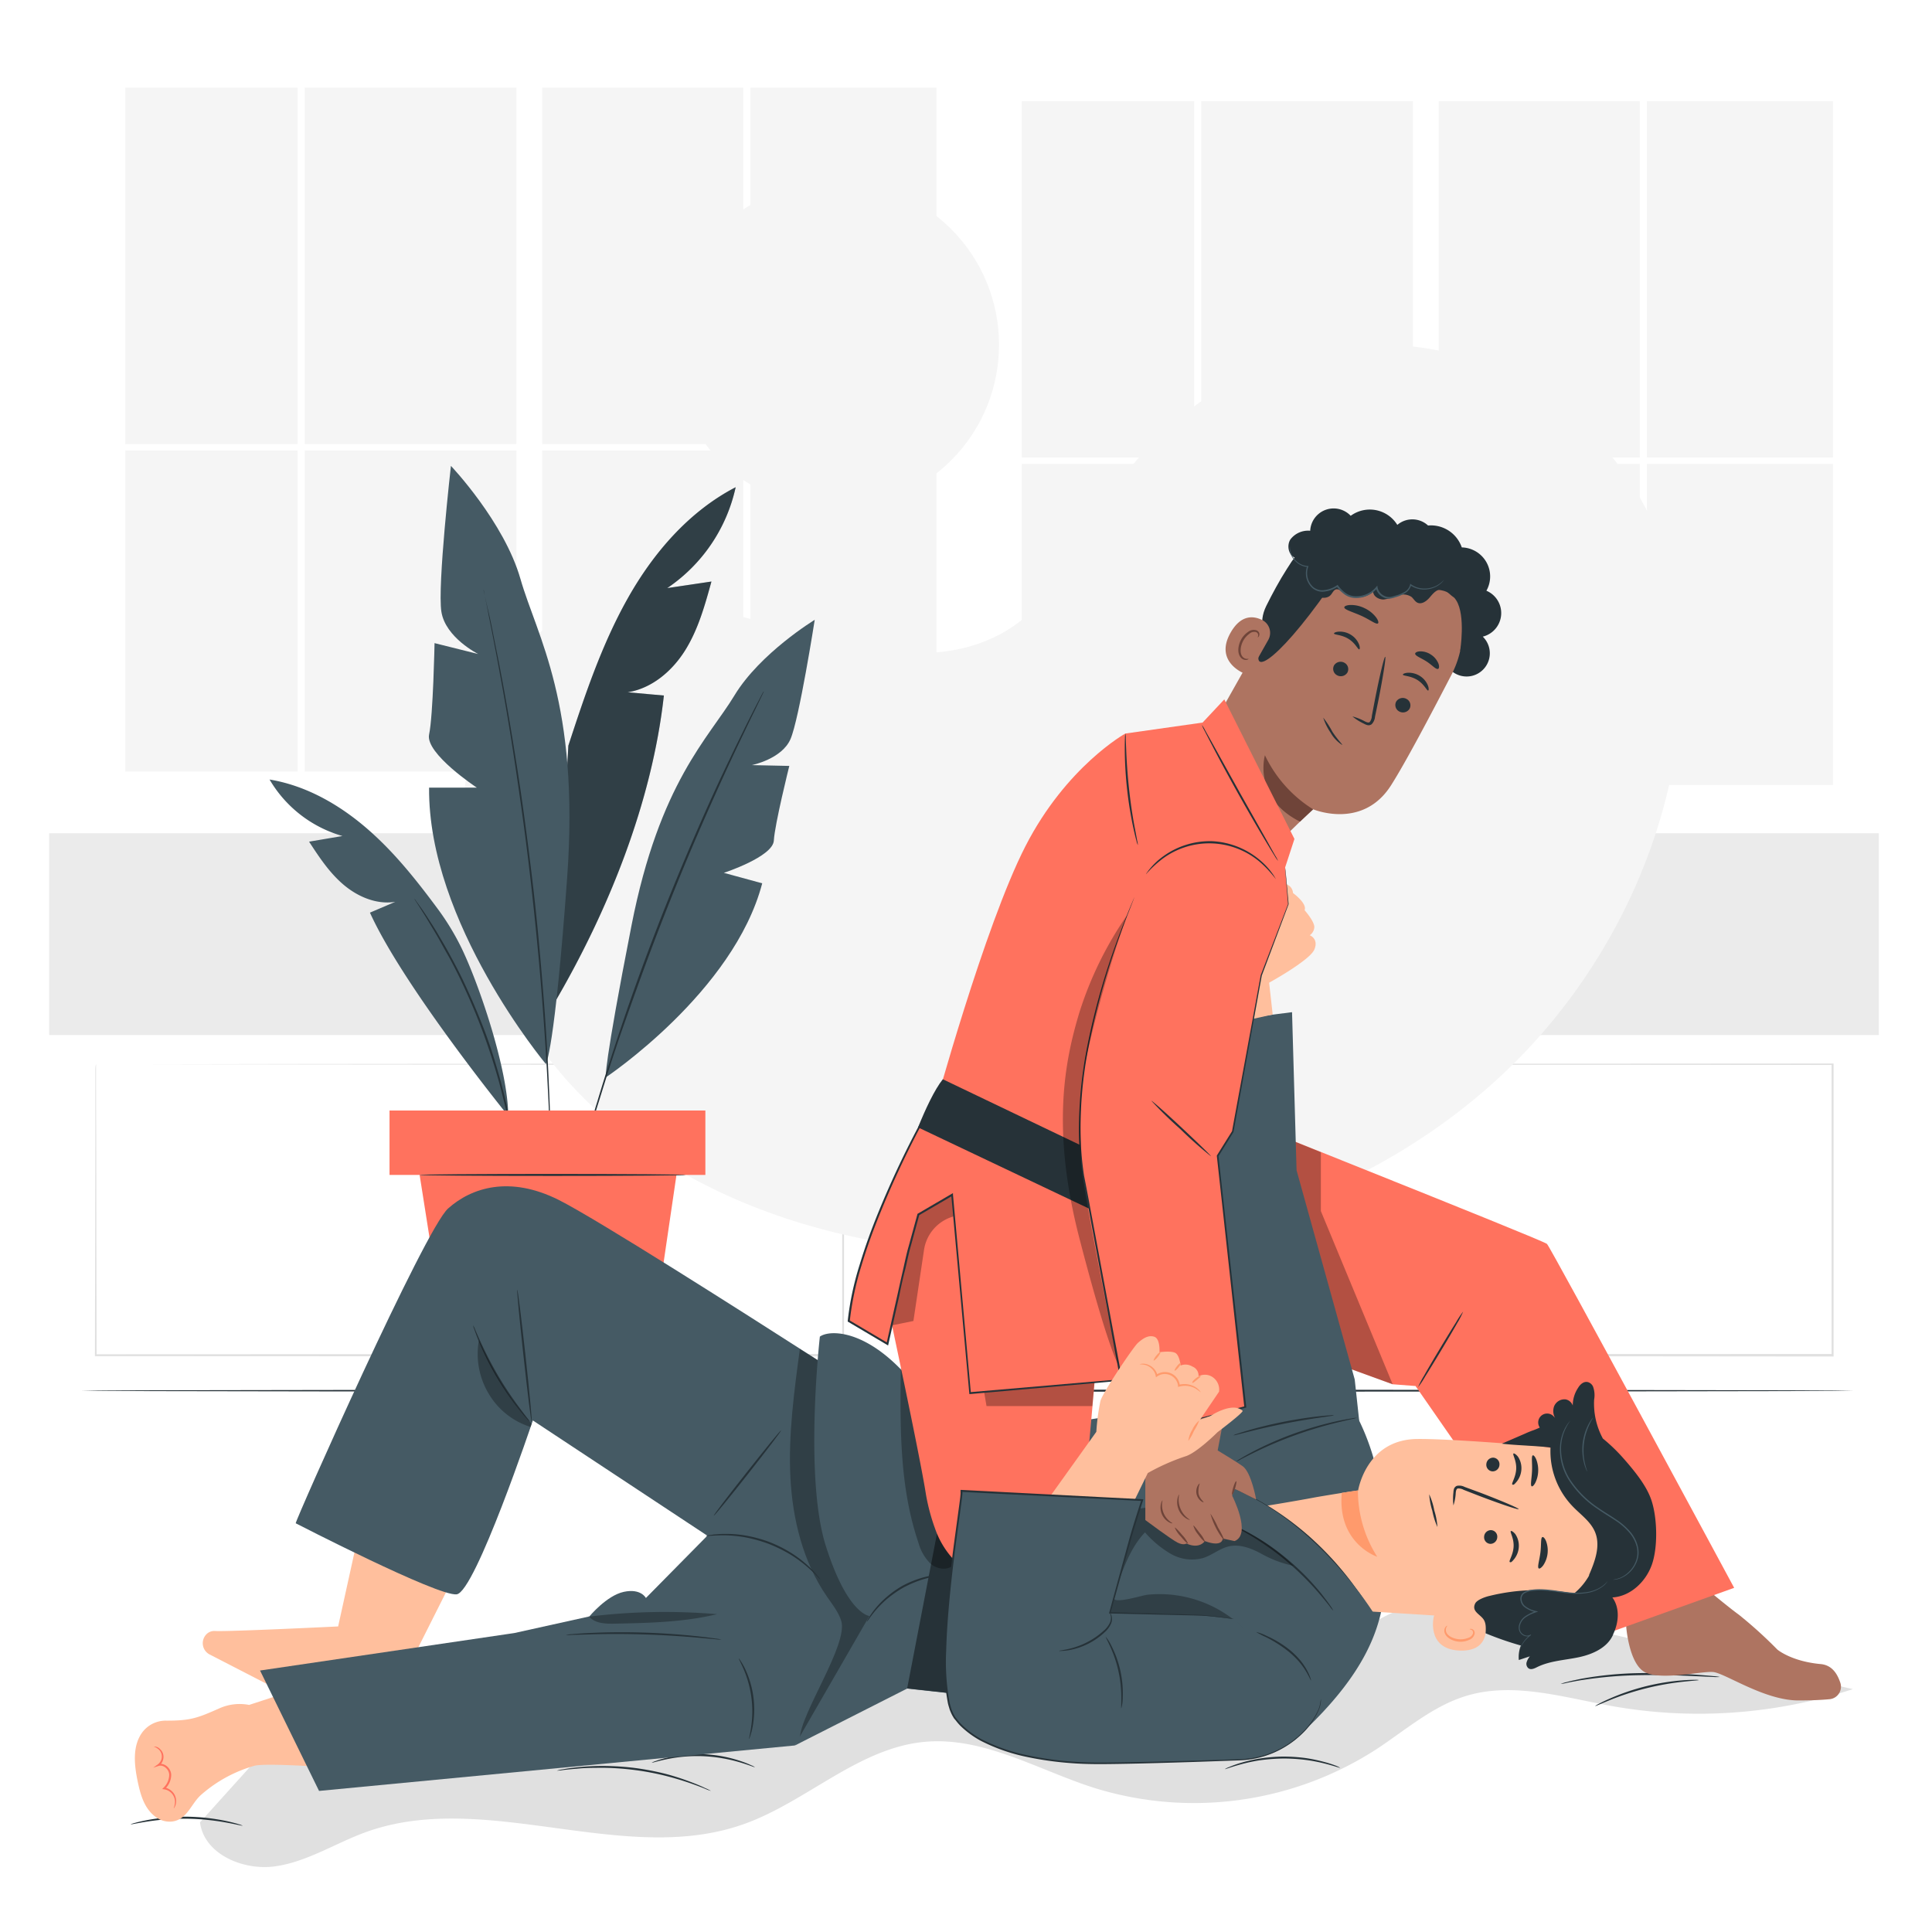 <svg xmlns="http://www.w3.org/2000/svg" viewBox="0 0 500 500"><g id="background-complete"><path d="M395.33,418c-11.22-2.56-23.24-5.08-34-1-7.71,3-13.77,9-20.59,13.64a65.77,65.77,0,0,1-41.17,11.23c-22.46-1.51-42.88-14.46-65.31-16.42-20-1.76-39.57,5.34-58.85,10.95a413.73,413.73,0,0,1-106.59,16.3L51.76,471.62C52.85,479.93,63,484.18,71.26,483s15.57-6,23.45-8.86c31-11.17,66.77,9,97.81-2.07,16.25-5.78,29.6-19.69,46.77-21.28,15.23-1.41,29.3,7.26,43.87,11.91A87,87,0,0,0,356,452.84c7.66-5,14.73-11.31,23.48-13.95,12.23-3.7,25.24.42,37.81,2.66a128.06,128.06,0,0,0,62.23-4.41Z" style="fill:#e0e0e0"></path><rect x="12.72" y="215.64" width="473.52" height="52.23" style="fill:#ebebeb"></rect><rect x="78.86" y="22.69" width="54.79" height="92.23" style="fill:#f5f5f5"></rect><rect x="32.42" y="22.69" width="44.59" height="92.23" style="fill:#f5f5f5"></rect><rect x="194.2" y="22.69" width="48.15" height="92.23" style="fill:#f5f5f5"></rect><rect x="32.42" y="116.57" width="44.59" height="83.11" style="fill:#f5f5f5"></rect><rect x="78.86" y="116.57" width="54.79" height="83.11" style="fill:#f5f5f5"></rect><rect x="194.2" y="116.57" width="48.15" height="83.11" style="fill:#f5f5f5"></rect><rect x="140.32" y="116.57" width="52.03" height="83.11" style="fill:#f5f5f5"></rect><rect x="140.32" y="22.69" width="52.03" height="92.23" style="fill:#f5f5f5"></rect><rect x="310.89" y="26.17" width="54.79" height="92.23" style="fill:#f5f5f5"></rect><rect x="264.45" y="26.17" width="44.59" height="92.23" style="fill:#f5f5f5"></rect><rect x="426.23" y="26.17" width="48.15" height="92.23" style="fill:#f5f5f5"></rect><rect x="264.45" y="120.04" width="44.59" height="83.11" style="fill:#f5f5f5"></rect><rect x="310.89" y="120.04" width="54.79" height="83.11" style="fill:#f5f5f5"></rect><rect x="426.23" y="120.04" width="48.15" height="83.11" style="fill:#f5f5f5"></rect><rect x="372.35" y="120.04" width="52.03" height="83.11" style="fill:#f5f5f5"></rect><rect x="372.35" y="26.17" width="52.03" height="92.23" style="fill:#f5f5f5"></rect><path d="M234,275.36s0,.45,0,1.31,0,2.14,0,3.82c0,3.37,0,8.35,0,14.8,0,12.9.06,31.71.1,55.38l-.17-.17,240.35-.09h0l-.26.26V275.36l.26.25-171.92-.11-50.27-.08-13.49,0h-3.49l-1.2,0,1.16,0h3.47l13.43,0,50.21-.07,172.1-.11h.25v.25c0,23.86,0,49.22,0,75.31v.26h-.28L234,350.84h-.17v-.17c0-23.72.07-42.56.09-55.48,0-6.44,0-11.4,0-14.76,0-1.67,0-2.94,0-3.8S234,275.36,234,275.36Z" style="fill:#e0e0e0"></path><path d="M24.86,275.36s0,.46,0,1.33,0,2.19,0,3.89c0,3.42,0,8.46.05,14.95,0,13,.05,31.78.09,55.14l-.18-.18,193.41-.08h0l-.26.26c0-26.33,0-51.78,0-75.31l.25.25-138.63-.12-40.26-.07-10.78,0-2.79,0h-1l.93,0h2.76l10.73,0,40.2-.07,138.8-.12h.25v.25c0,23.53,0,49,0,75.31v.26h-.27l-193.41-.08h-.18v-.18c.05-23.4.08-42.24.1-55.25,0-6.47,0-11.49,0-14.9,0-1.69,0-3,0-3.86S24.86,275.36,24.86,275.36Z" style="fill:#e0e0e0"></path></g><g id="background-simple"><path d="M432.91,149.76l-1-3.36c-8.35-28.29-31.21-50.06-59.88-55.73a76.51,76.51,0,0,0-11.19-1.37c-27.09-1.29-54.53,12.2-70.34,34.58-9.3,13.17-15.27,29.58-28.65,38.45-17.42,11.53-40.35,6-60.24,0s-42.84-11.43-60.21.18c-10.88,7.28-17.11,20.06-19.79,32.95-7.11,34.1,8.38,70.37,34.23,93.2s60.59,33.44,95,35.49c48.13,2.88,98.27-10.93,134.72-43.1S442.66,197.45,432.91,149.76Z" style="fill:#f5f5f5"></path><circle cx="216.21" cy="89.21" r="42.34" transform="translate(0.24 179.01) rotate(-45)" style="fill:#f5f5f5"></circle></g><g id="Floor"><path d="M479.72,359.91c0,.15-102.69.26-229.33.26S21,360.06,21,359.91s102.66-.26,229.35-.26S479.72,359.77,479.72,359.91Z" style="fill:#263238"></path></g><g id="Plant"><path d="M190.39,126.09c-12.11,6.28-21.39,17.07-28.06,29s-11,24.93-15.24,37.88l-3.73,66.79c14.09-24,25.39-52.13,28.45-79.76l-9.38-.84c6.29-1,11.56-5.51,14.92-10.91s5.08-11.62,6.77-17.75l-11.44,1.7A42.4,42.4,0,0,0,190.39,126.09Z" style="fill:#455a64"></path><g style="opacity:0.3"><path d="M190.39,126.09c-12.11,6.28-21.39,17.07-28.06,29s-11,24.93-15.24,37.88l-3.73,66.79c14.09-24,25.39-52.13,28.45-79.76l-9.38-.84c6.29-1,11.56-5.51,14.92-10.91s5.08-11.62,6.77-17.75l-11.44,1.7A42.4,42.4,0,0,0,190.39,126.09Z"></path></g><path d="M141.27,275.37s-30.57-36.59-30.22-71.53H123.4S110,195,111.05,190.08s1.41-23.64,1.41-23.64l11.3,2.82s-8.47-4.23-9.53-10.94,2.47-37.75,2.47-37.75,13.76,14.46,18,29.28,15.35,32.11,12.08,77.28S141.27,275.37,141.27,275.37Z" style="fill:#455a64"></path><path d="M156.77,278.83s33.13-22.07,40.49-50.23l-9.93-2.71s12.71-4.15,12.94-8.36,4-19.31,4-19.31l-9.7-.21s7.74-1.55,10-6.71,6.28-30.89,6.28-30.89S196.71,169,190.06,180s-19.36,22.46-26.62,59.48S156.77,278.83,156.77,278.83Z" style="fill:#455a64"></path><path d="M125.05,152.47a1.87,1.87,0,0,1,.11.38c.06.28.15.65.26,1.13.23,1,.55,2.48,1,4.34s.91,4.2,1.44,6.89,1.18,5.75,1.8,9.15c1.31,6.79,2.69,14.9,4.11,23.92s2.75,19,4,29.46,2.13,20.48,2.85,29.59,1.19,17.33,1.46,24.23c.17,3.45.26,6.58.34,9.32s.15,5.11.17,7,0,3.4.05,4.45v1.15a3.15,3.15,0,0,1,0,.4,2.59,2.59,0,0,1,0-.4c0-.28,0-.66-.05-1.15,0-1.05-.08-2.54-.15-4.45s-.13-4.29-.25-7-.22-5.86-.42-9.31c-.32-6.9-.86-15.11-1.57-24.21s-1.69-19.1-2.88-29.57-2.59-20.41-3.94-29.44-2.73-17.14-4-23.93c-.6-3.4-1.21-6.47-1.72-9.16s-1-5-1.36-6.91-.67-3.33-.87-4.36l-.21-1.14A1.87,1.87,0,0,1,125.05,152.47Z" style="fill:#263238"></path><path d="M131.52,288.78s-27.09-33.4-35.78-52.59l6.56-2.8c-4.75.78-9.62-1.26-13.31-4.36s-6.39-7.19-9-11.21l8.64-1.46a32.06,32.06,0,0,1-18.87-14.62c10.19,1.68,19.41,7.28,27,14.28,6.16,5.66,11.37,12.24,16.38,19a64.78,64.78,0,0,1,6.36,10.45C124.16,255.16,131.54,277.13,131.52,288.78Z" style="fill:#455a64"></path><path d="M197.7,178.89a2.18,2.18,0,0,1-.13.32c-.11.23-.26.53-.44.92l-1.7,3.52c-.75,1.52-1.67,3.39-2.7,5.57s-2.24,4.65-3.51,7.41c-2.58,5.5-5.55,12.09-8.74,19.46s-6.53,15.54-9.88,24.18-6.33,17-9,24.54-4.83,14.48-6.62,20.28c-.92,2.89-1.69,5.53-2.39,7.84s-1.28,4.3-1.75,5.94-.85,2.86-1.11,3.75c-.12.4-.22.73-.3,1a1.68,1.68,0,0,1-.12.33s0-.12.07-.34.15-.58.25-1c.24-.9.58-2.16,1-3.78s1-3.65,1.67-6,1.42-5,2.32-7.87c1.74-5.82,3.94-12.71,6.52-20.33s5.58-15.92,8.92-24.57,6.74-16.81,9.93-24.18,6.22-14,8.85-19.43c1.29-2.75,2.52-5.21,3.58-7.38s2-4,2.77-5.53l1.8-3.48.48-.9C197.63,179,197.69,178.88,197.7,178.89Z" style="fill:#263238"></path><path d="M133.82,302.94a6.73,6.73,0,0,1-.15-.75q-.12-.82-.33-2.19c-.13-.95-.3-2.12-.55-3.46s-.47-2.88-.83-4.56-.7-3.52-1.18-5.49-1-4.05-1.57-6.24c-1.22-4.37-2.72-9.13-4.56-14s-3.88-9.46-5.85-13.54c-1-2-2-4-3-5.73s-1.88-3.42-2.75-4.9-1.68-2.8-2.39-4-1.34-2.15-1.87-3-.89-1.39-1.19-1.86a3.87,3.87,0,0,1-.39-.67,4.36,4.36,0,0,1,.47.61L109,235c.56.79,1.22,1.76,1.95,2.91s1.6,2.45,2.46,3.94,1.85,3.1,2.81,4.88,2,3.7,3,5.72c2,4.09,4,8.67,5.91,13.58s3.33,9.7,4.53,14.09c.57,2.21,1.12,4.3,1.53,6.28s.81,3.82,1.12,5.52.55,3.23.76,4.58.36,2.51.46,3.47l.24,2.2A3.44,3.44,0,0,1,133.82,302.94Z" style="fill:#263238"></path><rect x="100.81" y="287.4" width="81.74" height="16.67" style="fill:#FF725E"></rect><polygon points="108.6 304.07 117.44 360.16 166.83 360.16 175.07 304.07 108.6 304.07" style="fill:#FF725E"></polygon><path d="M177.53,304.07c0,.15-15.46.26-34.53.26s-34.53-.11-34.53-.26,15.45-.26,34.53-.26S177.53,303.93,177.53,304.07Z" style="fill:#263238"></path></g><g id="Characters"><path d="M184,463.49a11,11,0,0,1-1.51-.55c-.95-.4-2.35-.93-4.09-1.53s-3.84-1.24-6.2-1.84a70.64,70.64,0,0,0-15.67-2.06c-2.44,0-4.63,0-6.47.16s-3.32.28-4.35.42a10.25,10.25,0,0,1-1.6.15,9.13,9.13,0,0,1,1.57-.35c1-.2,2.51-.4,4.35-.58a62.16,62.16,0,0,1,6.5-.28,69.53,69.53,0,0,1,8,.55,71.15,71.15,0,0,1,7.83,1.52,64.51,64.51,0,0,1,6.21,2c1.73.65,3.11,1.24,4,1.69A9.69,9.69,0,0,1,184,463.49Z" style="fill:#263238"></path><path d="M195.37,457.36c0,.08-1.44-.54-3.79-1.24a39.75,39.75,0,0,0-9.45-1.61,39.21,39.21,0,0,0-9.55.77c-2.41.49-3.86,1-3.89.89a4.58,4.58,0,0,1,1-.42,23.35,23.35,0,0,1,2.81-.83,34.68,34.68,0,0,1,19.19.85,23.77,23.77,0,0,1,2.73,1.08A3.44,3.44,0,0,1,195.37,457.36Z" style="fill:#263238"></path><path d="M62.79,472.48c0,.09-1.61-.33-4.21-.8a62.12,62.12,0,0,0-10.26-1,61.39,61.39,0,0,0-10.28.75c-2.61.41-4.21.79-4.23.7a5.24,5.24,0,0,1,1.1-.36c.71-.21,1.76-.45,3.07-.71a52.87,52.87,0,0,1,20.67.24c1.3.29,2.34.56,3.05.78A5.42,5.42,0,0,1,62.79,472.48Z" style="fill:#263238"></path><path d="M346.83,457.51c0,.09-1.63-.53-4.3-1.18a42.55,42.55,0,0,0-4.75-.88,45.15,45.15,0,0,0-5.89-.34,47.6,47.6,0,0,0-5.88.46,42.23,42.23,0,0,0-4.73,1c-2.66.71-4.24,1.36-4.28,1.27a5.29,5.29,0,0,1,1.09-.53,28.57,28.57,0,0,1,3.09-1.1,38.51,38.51,0,0,1,4.75-1.09,43.22,43.22,0,0,1,6-.52,44.19,44.19,0,0,1,6,.39,40.6,40.6,0,0,1,4.77,1,29.12,29.12,0,0,1,3.11,1A5.75,5.75,0,0,1,346.83,457.51Z" style="fill:#263238"></path><path d="M439.66,434.8c0,.08-1.56.15-4.06.43a71.35,71.35,0,0,0-9.66,1.72A70.3,70.3,0,0,0,416.6,440c-2.33.94-3.74,1.61-3.78,1.53a4.65,4.65,0,0,1,.94-.57c.62-.34,1.54-.79,2.7-1.3a57.84,57.84,0,0,1,19.11-4.8c1.26-.09,2.29-.13,3-.12A4,4,0,0,1,439.66,434.8Z" style="fill:#263238"></path><path d="M445.08,434a10.7,10.7,0,0,1-1.63,0l-4.43-.2c-3.74-.17-8.91-.38-14.61-.27a107.42,107.42,0,0,0-14.54,1.2c-.93.12-1.76.29-2.49.42s-1.36.25-1.87.37a10.9,10.9,0,0,1-1.6.28,8.22,8.22,0,0,1,1.56-.48c.5-.14,1.12-.3,1.85-.45s1.56-.35,2.49-.51A92.68,92.68,0,0,1,424.4,433c5.72-.11,10.9.16,14.64.42,1.87.13,3.38.26,4.42.36A9.53,9.53,0,0,1,445.08,434Z" style="fill:#263238"></path><path d="M72,438.77l-7.53,2.46a12.83,12.83,0,0,0-7.66.87c-5.65,2.51-7.5,3.23-13.8,3.2a7.58,7.58,0,0,0-6.2,3.05c-2.62,3.6-2.06,8.52-1.14,12.86.71,3.31,1.65,6.74,4.49,8.92a6,6,0,0,0,4.35,1.28c4-.47,4.95-4.72,7.64-7A35.56,35.56,0,0,1,65.78,457c2.23-.7,15.17.13,15.17.13Z" style="fill:#ffbf9d"></path><path d="M39.78,452a2.08,2.08,0,0,1,1.66.68,2.69,2.69,0,0,1,.87,1.9A2.93,2.93,0,0,1,41.15,457l-.2-.42c1.53-.48,3.25.93,3.36,2.67A5,5,0,0,1,42.65,463l-.14-.41a3.77,3.77,0,0,1,2.43,1.49,3.51,3.51,0,0,1,.64,2.13,3.3,3.3,0,0,1-.34,1.39c-.15.3-.28.43-.3.42a5.1,5.1,0,0,0,.35-1.81,3.3,3.3,0,0,0-2.84-3.14l-.47-.06.33-.35a4.67,4.67,0,0,0,1.48-3.39c-.07-1.44-1.55-2.63-2.71-2.26l-1.43.46,1.23-.88a2.57,2.57,0,0,0,1-2,2.48,2.48,0,0,0-.68-1.71A3.88,3.88,0,0,0,39.78,452Z" style="fill:#FF725E"></path><path d="M117.6,407.75l-9.94,19.77L98,447.27a3,3,0,0,1-4,1.38l-39.8-20.5a3.29,3.29,0,0,1-.84-5.14,2.86,2.86,0,0,1,2.34-.91c3.53.2,31.81-1.18,31.81-1.18L94,391.46Z" style="fill:#ffbf9d"></path><path d="M420.85,420.87s.68,9.58,4.76,11.84,14.62-.22,17.68,0,13.27,7.36,22.11,7.36c3.76,0,6.36-.15,8.11-.32a3.25,3.25,0,0,0,2.77-4.24c-.61-1.82-1.85-4.56-5.09-4.85-7.66-.7-11.23-3.77-11.23-3.77a113.39,113.39,0,0,0-9.94-9c-3.59-2.58-13.53-11-13.53-11Z" style="fill:#ae7461"></path><path d="M308,284.48c0,.27,91.34,36.43,92.36,37.45s48.44,89,48.44,89l-37,13.25L366.34,358.7l-5.92-.45s-59.33-21.48-59.06-22.5S308,284.48,308,284.48Z" style="fill:#FF725E"></path><path d="M378.66,339.44a20.89,20.89,0,0,1-1.55,3c-1,1.79-2.46,4.24-4.08,6.94s-3.1,5.12-4.2,6.87A21.22,21.22,0,0,1,367,359a21.13,21.13,0,0,1,1.56-3c1-1.79,2.45-4.24,4.07-6.94s3.1-5.12,4.2-6.86A22.91,22.91,0,0,1,378.66,339.44Z" style="fill:#263238"></path><polygon points="341.84 298.19 341.84 313.43 360.42 358.25 346.18 353.06 329.93 303.17 333.42 294.78 341.84 298.19" style="opacity:0.3"></polygon><path d="M76.53,394.22c0-1,33.39-76.06,39.43-81.46s15.9-8.59,28.62-2.23c9.83,4.92,48.32,29.46,65.32,40.36l8.14,5.24,11.44,66.68-23.84,28.92L82.57,463.49,67.3,432.33l65.81-9.7,19.42-4.3s4.45-5.4,8.9-6.36,5.73,1.59,5.73,1.59l15.9-16.12L137.9,367.61S123,412,118.19,412.61,76.53,394.22,76.53,394.22Z" style="fill:#455a64"></path><g style="opacity:0.3"><path d="M207,349.13c-1.46,10.86-3,22.18-2.45,33.12s3.26,22,9.5,31c1.37,2,2.94,3.92,3.66,6.23C219.59,425.61,207,443.65,207,450l21-27.23-5.28-18.49-9.45-51.26Z"></path></g><path d="M122.43,343a5,5,0,0,1,.51,1c.28.68.71,1.66,1.24,2.85a97.63,97.63,0,0,0,4.69,9.11,94.56,94.56,0,0,0,5.68,8.52c.79,1.05,1.43,1.9,1.88,2.48a4.46,4.46,0,0,1,.66.94,5.33,5.33,0,0,1-.81-.81c-.5-.54-1.2-1.35-2-2.38a72.85,72.85,0,0,1-10.42-17.71c-.49-1.22-.86-2.22-1.09-2.92A4.88,4.88,0,0,1,122.43,343Z" style="fill:#263238"></path><path d="M133.86,333.74c.15,0,1.1,7.65,2.14,17.12s1.76,17.18,1.61,17.19-1.09-7.65-2.13-17.13S133.72,333.75,133.86,333.74Z" style="fill:#263238"></path><path d="M212.34,408.78c-.08.07-1.24-1.39-3.5-3.34a33.59,33.59,0,0,0-4.22-3.09,37.88,37.88,0,0,0-5.74-2.82,36.56,36.56,0,0,0-6.17-1.7,34.15,34.15,0,0,0-5.2-.5c-3,0-4.83.28-4.84.18a5.54,5.54,0,0,1,1.28-.26,11.13,11.13,0,0,1,1.53-.18,20.1,20.1,0,0,1,2-.1,30.53,30.53,0,0,1,5.28.39,35,35,0,0,1,6.28,1.68,34.11,34.11,0,0,1,5.8,2.91,29.87,29.87,0,0,1,4.21,3.21,20.1,20.1,0,0,1,1.46,1.43,13.09,13.09,0,0,1,1,1.14A6.44,6.44,0,0,1,212.34,408.78Z" style="fill:#263238"></path><path d="M186.71,424.32a8.9,8.9,0,0,1-1.58-.09l-4.31-.39c-3.63-.32-8.66-.68-14.22-.85s-10.61-.13-14.26,0l-4.32.12a8.5,8.5,0,0,1-1.59,0,10.45,10.45,0,0,1,1.58-.19c1-.1,2.49-.2,4.32-.29,3.65-.19,8.7-.29,14.28-.12s10.62.59,14.25,1c1.82.2,3.28.39,4.29.55A9.41,9.41,0,0,1,186.71,424.32Z" style="fill:#263238"></path><path d="M193.88,450c-.09,0,.25-1.18.52-3.1a27.63,27.63,0,0,0-1.89-14.78c-.75-1.78-1.37-2.82-1.29-2.87s.21.23.51.68a17.41,17.41,0,0,1,1.12,2,24.61,24.61,0,0,1,1.92,15,17,17,0,0,1-.57,2.25C194,449.77,193.92,450.05,193.88,450Z" style="fill:#263238"></path><path d="M202.15,370.19c.11.08-3.7,5.1-8.51,11.2s-8.81,11-8.93,10.89,3.7-5.11,8.52-11.21S202,370.1,202.15,370.19Z" style="fill:#263238"></path><g style="opacity:0.3"><path d="M123.94,346.87a20,20,0,0,0,2.55,13.85,19.28,19.28,0,0,0,10.83,8.58l.29-.84C131.81,362.24,127.53,354.73,123.94,346.87Z"></path></g><g style="opacity:0.3"><path d="M152.2,418.41a159.87,159.87,0,0,1,33.38-.66c-8.6,2.07-17.53,2.27-26.38,2.45-2.44.05-5.23,0-6.81-1.9"></path></g><path d="M350.6,357l-15.05-54.13-1.17-40.92s-25.72,3.19-25.82,4.15-8.79,52.84-9.13,53.56,7.73,58.6,7.73,58.6l12.13,3.67,32.46-14.31Z" style="fill:#455a64"></path><path d="M212.18,345.92c3-2.21,16.86-2.08,31.08,22.13l9.82,3.7,75.3-11.44,20.48,2.07a60.58,60.58,0,0,1,8.92,29.33c.66,17.25,5.61,33-23,58.78l-77.28-11L234.77,437l-29.13,14.77L225,418.21s-5.68-.38-11.3-18.2S212.18,345.92,212.18,345.92Z" style="fill:#455a64"></path><path d="M351.15,366.92a5.62,5.62,0,0,1-1.27.34c-.83.18-2,.46-3.49.81a105.23,105.23,0,0,0-22.11,8c-1.36.67-2.45,1.23-3.2,1.62a6.44,6.44,0,0,1-1.19.56,6.41,6.41,0,0,1,1.1-.74c.72-.44,1.78-1.05,3.12-1.76A86.36,86.36,0,0,1,334.93,371a89.59,89.59,0,0,1,11.38-3.27c1.48-.31,2.69-.53,3.53-.65A7.33,7.33,0,0,1,351.15,366.92Z" style="fill:#263238"></path><path d="M345.24,366.27a4.55,4.55,0,0,1-1,.21l-2.83.42c-2.39.35-5.67.87-9.28,1.59s-6.84,1.49-9.18,2.08l-2.77.7a4.54,4.54,0,0,1-1,.2,4.16,4.16,0,0,1,1-.4c.64-.22,1.57-.51,2.73-.85,2.32-.69,5.56-1.52,9.18-2.24s6.93-1.19,9.33-1.45c1.2-.13,2.18-.21,2.85-.25A4,4,0,0,1,345.24,366.27Z" style="fill:#263238"></path><polyline points="234.77 436.96 242.48 396.94 248.43 398.38 246.03 438.2 234.77 436.96" style="fill:#263238"></polyline><g style="opacity:0.3"><path d="M240.59,363.59l-7.45-9.54c-.21,15.21-.36,30.77,4.54,45.17a12.16,12.16,0,0,0,3.14,5.46c1.61,1.38,4.2,1.84,5.83.47Z"></path></g><path d="M246,407.48c0,.1-1.47.08-3.77.46a27.1,27.1,0,0,0-4,1,28.61,28.61,0,0,0-4.57,2,29,29,0,0,0-4.1,2.87,27.24,27.24,0,0,0-2.9,2.89c-1.51,1.78-2.24,3.05-2.33,3a4.1,4.1,0,0,1,.46-.92,10.59,10.59,0,0,1,.64-1,14,14,0,0,1,.95-1.29,23,23,0,0,1,2.87-3,26.09,26.09,0,0,1,4.15-3,27.46,27.46,0,0,1,4.68-2,23.85,23.85,0,0,1,4.06-.9c.59-.1,1.13-.11,1.6-.15a8.26,8.26,0,0,1,1.2,0A4.26,4.26,0,0,1,246,407.48Z" style="fill:#263238"></path><path d="M375.37,173.38a6,6,0,0,0,8.37-8.62,6.28,6.28,0,0,0,.94-11.88,7.52,7.52,0,0,0-6.37-11.21,8.45,8.45,0,0,0-8.73-5.67,6,6,0,0,0-9.89,5.86" style="fill:#263238"></path><path d="M315.64,184.61l17.76-31.47c6.51-12.77,19.36-19.62,31.93-12.77l1.13.7a25.62,25.62,0,0,1,9.21,33.5c-5.7,11-12.13,23.14-15.71,28.73-7.41,11.57-20.21,6.11-20.21,6.11l-15.47,15.07a86,86,0,0,1-6.9-17.29C314.5,197,315.64,184.61,315.64,184.61Z" style="fill:#ae7461"></path><path d="M339.85,209.46a33.41,33.41,0,0,1-12.49-14s-3.22,11,9.08,17.18Z" style="fill:#6f4439"></path><path d="M364.78,183.45a2,2,0,0,1-2.65.68,1.88,1.88,0,0,1-.79-2.57,2,2,0,0,1,2.66-.68A1.87,1.87,0,0,1,364.78,183.45Z" style="fill:#263238"></path><path d="M369.61,178.71c-.34.09-1-1.63-2.82-2.75s-3.67-1-3.73-1.37c0-.16.42-.42,1.26-.48a5.43,5.43,0,0,1,3.15.83,5.22,5.22,0,0,1,2.07,2.46C369.83,178.17,369.77,178.67,369.61,178.71Z" style="fill:#263238"></path><path d="M348.69,174.08a2,2,0,0,1-2.65.68,1.87,1.87,0,0,1-.78-2.57,2,2,0,0,1,2.65-.68A1.87,1.87,0,0,1,348.69,174.08Z" style="fill:#263238"></path><path d="M351.78,168.06c-.34.09-1-1.63-2.82-2.74s-3.67-1-3.73-1.38c0-.15.42-.42,1.26-.47a5.36,5.36,0,0,1,3.15.83,5.21,5.21,0,0,1,2.07,2.45C352,167.52,351.94,168,351.78,168.06Z" style="fill:#263238"></path><path d="M350,185.41a14.21,14.21,0,0,1,3.24,1.29c.49.24,1,.42,1.25.15a2.74,2.74,0,0,0,.54-1.54c.26-1.38.53-2.82.82-4.33,1.21-6.14,2.39-11.07,2.64-11s-.54,5.07-1.75,11.2c-.31,1.51-.61,3-.89,4.32a3.1,3.1,0,0,1-.88,1.94,1.32,1.32,0,0,1-1.17.2,4,4,0,0,1-.85-.37A13.75,13.75,0,0,1,350,185.41Z" style="fill:#263238"></path><path d="M356.62,161.33c-.48.37-2.13-1-4.39-2s-4.32-1.54-4.33-2.15c0-.29.59-.57,1.57-.61a8,8,0,0,1,3.69.83,8.09,8.09,0,0,1,2.95,2.35C356.69,160.52,356.84,161.14,356.62,161.33Z" style="fill:#263238"></path><path d="M372.18,173.11c-.57.21-1.54-1-3-1.93s-2.92-1.43-2.94-2c0-.28.45-.57,1.24-.61a4.9,4.9,0,0,1,2.89.87,5,5,0,0,1,1.91,2.33C372.53,172.47,372.44,173,372.18,173.11Z" style="fill:#263238"></path><path d="M377.88,168.51s1.48-9.22-1-13.12c-3-4.72-7.73-1.18-11.09-4.85s-6.19-8.19-12.3-7.63c-6.69.6-6.07,4.34-9.57,9.34-14.22,20.28-21.75,23.83-16.68,13.26.56-1.16-1.91-3.89.49-8.74,3.12-6.29,7.38-13.64,11.33-17,3.33-2.85,6.88-4,12.19-4.48,8.39-.7,16.31,4.11,21.32,8S384.07,159.67,377.88,168.51Z" style="fill:#263238"></path><path d="M328.2,165.66a3.72,3.72,0,0,0-1.51-5.18c-2.31-1.15-5.5-1.43-8.16,3.16-4.71,8.13,4.43,11.19,4.58,11S326.26,169.08,328.2,165.66Z" style="fill:#ae7461"></path><path d="M323.11,170.52c0-.05-.2,0-.5,0a1.62,1.62,0,0,1-1.07-.6c-.68-.81-.61-2.59.2-4.08a5.44,5.44,0,0,1,1.57-1.8,1.91,1.91,0,0,1,1.7-.47.85.85,0,0,1,.61.87c0,.29-.17.43-.14.46s.26,0,.39-.4a1.07,1.07,0,0,0,0-.7,1.22,1.22,0,0,0-.66-.66,2.31,2.31,0,0,0-2.21.4,5.61,5.61,0,0,0-1.81,2c-.9,1.67-1,3.69,0,4.72a1.76,1.76,0,0,0,1.42.53C323,170.71,323.13,170.55,323.11,170.52Z" style="fill:#6f4439"></path><path d="M338,150.3a8.83,8.83,0,0,0,2.4,3.67c1.17.9,3.05,1.07,4,0,.44-.5.71-1.23,1.34-1.43s1.46.42,2.08.91a6,6,0,0,0,7.56-.36c0,1.25,1.44,2.08,2.7,2.06a13.78,13.78,0,0,0,3.62-1,3.87,3.87,0,0,1,3.59.33c.53.45.87,1.15,1.49,1.47,1.11.56,2.38-.35,3.19-1.29s1.69-2.08,2.92-2.09,2,1,2.91,1.7,2.26,1.29,3.09.5a2.25,2.25,0,0,0,.55-1.67,6.09,6.09,0,0,0-4.88-5.75,8.26,8.26,0,0,0-12-9.38,8.37,8.37,0,0,0-13-4.48,6.07,6.07,0,0,0-10.48,3.87,5.76,5.76,0,0,0-5.11,2.22c-1.06,1.63-.48,4.28,1.38,4.83a3.36,3.36,0,0,0,3.17,5.92" style="fill:#263238"></path><path d="M373.71,150.06a.63.63,0,0,1-.1.15,4.23,4.23,0,0,1-.31.39,5.86,5.86,0,0,1-1.54,1.18,6.66,6.66,0,0,1-2.94.78,6.3,6.3,0,0,1-3.85-1.1l.25-.1a3.42,3.42,0,0,1-1.54,2.11,9.63,9.63,0,0,1-2.58,1.11,7.71,7.71,0,0,1-1.47.36,3.35,3.35,0,0,1-1.55-.32,3.48,3.48,0,0,1-2-2.52l.36.1a7.1,7.1,0,0,1-5.12,2.56,5.16,5.16,0,0,1-3.15-.78,9.22,9.22,0,0,1-2.23-2.17l.27,0a7.39,7.39,0,0,1-3.42,1.28,3.92,3.92,0,0,1-3.25-1,5.17,5.17,0,0,1-1.24-5.55l.13.2a4.82,4.82,0,0,1-3-1.31,5.27,5.27,0,0,1-1.38-2,4.82,4.82,0,0,1-.28-1.53,1.52,1.52,0,0,1,.06-.54,5.51,5.51,0,0,0,.37,2,5.2,5.2,0,0,0,1.39,1.93,4.59,4.59,0,0,0,2.85,1.19h.2l-.07.19a4.86,4.86,0,0,0,1.21,5.18,3.59,3.59,0,0,0,3,.85,7,7,0,0,0,3.23-1.23l.15-.11.12.15a9,9,0,0,0,2.13,2.08,4.75,4.75,0,0,0,2.92.71,6.67,6.67,0,0,0,4.83-2.41l.28-.34.07.44a3.06,3.06,0,0,0,1.76,2.23,3,3,0,0,0,1.37.29,7.08,7.08,0,0,0,1.38-.33,9.74,9.74,0,0,0,2.5-1,3,3,0,0,0,1.42-1.88l0-.24.2.14a6,6,0,0,0,3.65,1.11,6.62,6.62,0,0,0,2.87-.69A7.21,7.21,0,0,0,373.71,150.06Z" style="fill:#455a64"></path><path d="M347.37,192.8a9,9,0,0,1-3-3.17,15,15,0,0,1-1.92-3.9,23.63,23.63,0,0,1,2.35,3.61C346.09,191.34,347.48,192.69,347.37,192.8Z" style="fill:#263238"></path><path d="M272.5,269a9.93,9.93,0,0,1-1.84-2,28.36,28.36,0,0,1-5.4-11.84,9.85,9.85,0,0,1-.3-2.69,20.35,20.35,0,0,1,.66,2.61,36.48,36.48,0,0,0,2.12,6.1,37.47,37.47,0,0,0,3.22,5.6A23.18,23.18,0,0,1,272.5,269Z" style="fill:#FF725E"></path><path d="M394,419.51l-52.07-3.26c-8.86-.55-21.75-3.17-20.24-17.13h0c1.51-8.15,3.94-9.07,3.94-9.07s9.46-1.53,14.75-2.54c1.4-.26,10.69-1.78,11.1-1.78,0,0,2.07-13.18,15.25-13.32,6.37-.07,19.5.86,31.37,1.84a24.54,24.54,0,0,1,22.51,24.52V400C419.73,413.75,407.63,420.71,394,419.51Z" style="fill:#ffbf9d"></path><path d="M351.43,385.73a31.74,31.74,0,0,0,5,17.16s-10.38-3.39-9.17-16.54Z" style="fill:#ff9a6c"></path><path d="M391,396.24c-.28.24.82,1.84.72,4s-1.31,3.76-1,4,.62-.11,1.18-.79a5.56,5.56,0,0,0,1.17-3.19,5.36,5.36,0,0,0-.91-3.24C391.62,396.37,391.13,396.12,391,396.24Z" style="fill:#263238"></path><path d="M385.89,396a1.77,1.77,0,0,0-1.8,1.71,1.7,1.7,0,0,0,1.6,1.84,1.79,1.79,0,0,0,1.8-1.71A1.69,1.69,0,0,0,385.89,396Z" style="fill:#263238"></path><path d="M376.15,389.6a12.87,12.87,0,0,0,.6-3.29c.06-.51.16-1,.51-1.09a2.67,2.67,0,0,1,1.54.35l3.93,1.53c5.6,2.14,10.21,3.68,10.3,3.46s-4.39-2.14-10-4.28l-4-1.47a3,3,0,0,0-2-.27,1.3,1.3,0,0,0-.76.85,3.82,3.82,0,0,0-.13.88A13.69,13.69,0,0,0,376.15,389.6Z" style="fill:#263238"></path><path d="M399.18,397.79c-.5.18-.26,2-.53,4.06s-.86,3.79-.41,4.06c.22.13.69-.17,1.18-.85a6.93,6.93,0,0,0,.71-6.19C399.82,398.1,399.42,397.72,399.18,397.79Z" style="fill:#263238"></path><path d="M396.68,376.65c-.42.2-.1,2-.19,4s-.49,3.79-.09,4c.19.11.57-.21.94-.91a7.3,7.3,0,0,0,.74-3,7.53,7.53,0,0,0-.53-3.11C397.23,376.92,396.88,376.56,396.68,376.65Z" style="fill:#263238"></path><path d="M384.19,418.41c.1.23,2.66,9.06-6.35,8.76s-6.84-9.29-6.58-9.3S384.19,418.41,384.19,418.41Z" style="fill:#ffbf9d"></path><path d="M374.58,420.74s-.12.15-.25.41a1.58,1.58,0,0,0-.06,1.18c.31,1,1.8,1.81,3.42,1.91a5.15,5.15,0,0,0,2.26-.36,1.8,1.8,0,0,0,1.25-1.14.81.81,0,0,0-.4-.94c-.25-.13-.43-.08-.45-.13s.16-.19.53-.1a.93.93,0,0,1,.55.37,1.18,1.18,0,0,1,.2.88,2.21,2.21,0,0,1-1.45,1.59,5.33,5.33,0,0,1-2.53.46c-1.81-.12-3.48-1.11-3.81-2.42a1.64,1.64,0,0,1,.29-1.43C374.36,420.75,374.56,420.71,374.58,420.74Z" style="fill:#ff9a6c"></path><path d="M411.11,357.74a2.13,2.13,0,0,1,1.16,1.09,6.5,6.5,0,0,1,.29,3.39,19,19,0,0,0,2.26,10.07,44.76,44.76,0,0,1,5.21,5c3.79,4.28,6.34,7.75,7.44,11.23,1.43,4.51,1.6,11.87.06,16.33s-5.54,8.29-10.25,8.57c2,2.72,1.66,6.55.18,9.57l0,.08c-1.49,3.38-5.3,5.07-8.91,5.83s-7.42.91-10.73,2.54c-.69.35-1.52.75-2.19.36a1.48,1.48,0,0,1-.55-1.58,4.33,4.33,0,0,1,.85-1.56l-2.86.95a8.14,8.14,0,0,1,.53-3.75,81,81,0,0,1-9.13-3.17c.11-1.44.11-2.78-.63-3.73-1-1.3-3-2-2.08-3.95.47-1,2.69-1.77,3.77-2a51.21,51.21,0,0,1,21.8-.59,16.68,16.68,0,0,0,4-4.8l-.15.14c1.54-3.56,3.1-7.61,1.64-11.21-1.13-2.79-3.8-4.58-5.88-6.77a20.58,20.58,0,0,1-5.67-15.16c-3.68-.47-8.91-.55-12.59-1l6.14-2.66h0c.46-.22.91-.4,1.36-.57l.14-.06h0a21.14,21.14,0,0,0,2.18-.88l0,0a2.31,2.31,0,0,1,3.33-3.13,4.92,4.92,0,0,1,1,1.19,3.63,3.63,0,0,1-.64-3.53,2.89,2.89,0,0,1,3-1.82,2.45,2.45,0,0,1,1.84,1.6,8.22,8.22,0,0,1,1.38-4.59C409,358.18,410,357.34,411.11,357.74Z" style="fill:#263238"></path><path d="M416.08,409.19a11.69,11.69,0,0,1-1.3,1.22,9.45,9.45,0,0,1-4.5,1.68,16,16,0,0,1-3.35.09c-1.21-.09-2.49-.28-3.85-.47a33.53,33.53,0,0,0-4.29-.42,14.84,14.84,0,0,0-2.29.12,4.79,4.79,0,0,0-2.26.76,2,2,0,0,0-.76,1.8,2.92,2.92,0,0,0,.81,1.74,6.84,6.84,0,0,0,3.24,1.51v-.28a11.23,11.23,0,0,0-2.87,1.39,4,4,0,0,0-1.58,2.44,2.64,2.64,0,0,0,.14,1.37,2.2,2.2,0,0,0,.83,1,2.31,2.31,0,0,0,1.14.36,1.56,1.56,0,0,0,1.05-.34l-.11-.15a8.67,8.67,0,0,0-2.32,2.66,8,8,0,0,0-.4.84,3.22,3.22,0,0,0-.11.31,1.3,1.3,0,0,0,.15-.29c.1-.18.24-.47.45-.81a8.72,8.72,0,0,1,2.34-2.56l-.11-.15a1.67,1.67,0,0,1-1.95-.06,1.88,1.88,0,0,1-.74-.88,2.26,2.26,0,0,1-.11-1.24,3.62,3.62,0,0,1,1.5-2.27,10.66,10.66,0,0,1,2.8-1.33l.43-.16-.45-.12a6.62,6.62,0,0,1-3.09-1.44,2.67,2.67,0,0,1-.73-1.55,1.67,1.67,0,0,1,.65-1.54,4.52,4.52,0,0,1,2.12-.7,15.37,15.37,0,0,1,2.24-.12,33.5,33.5,0,0,1,4.25.4c1.36.18,2.65.37,3.87.44a16.33,16.33,0,0,0,3.4-.12,9.28,9.28,0,0,0,4.55-1.81A5.35,5.35,0,0,0,416.08,409.19Z" style="fill:#455a64"></path><path d="M406.37,367.7l-.1.1c-.07.09-.15.19-.26.31a4.53,4.53,0,0,0-.4.53,8.92,8.92,0,0,0-.48.77,11.65,11.65,0,0,0-1.42,5.53,14.85,14.85,0,0,0,2.32,8.12,25.79,25.79,0,0,0,7.32,7.38c1.52,1.07,3.09,2,4.52,2.94a17.29,17.29,0,0,1,3.77,3.23,8.88,8.88,0,0,1,2,3.94,6.53,6.53,0,0,1,.08,2,6.92,6.92,0,0,1-.49,1.8,7.52,7.52,0,0,1-1.84,2.6,7.6,7.6,0,0,1-2,1.34,9,9,0,0,1-2,.53h.14l.41,0a6.55,6.55,0,0,0,1.51-.39,7.4,7.4,0,0,0,2.1-1.32,7.61,7.61,0,0,0,1.93-2.65,7.51,7.51,0,0,0,.53-1.85,6.72,6.72,0,0,0-.07-2.09,9.07,9.07,0,0,0-2-4.07,17.28,17.28,0,0,0-3.82-3.3c-1.45-1-3-1.88-4.51-2.94a25.9,25.9,0,0,1-7.26-7.28,14.82,14.82,0,0,1-2.35-8,11.83,11.83,0,0,1,1.32-5.48C405.88,368.28,406.41,367.73,406.37,367.7Z" style="fill:#455a64"></path><path d="M412.22,366.94a1.92,1.92,0,0,0-.36.45,9.14,9.14,0,0,0-.82,1.34,13.23,13.23,0,0,0-.88,2.15,15.64,15.64,0,0,0-.59,2.78,16,16,0,0,0,0,2.85,13.55,13.55,0,0,0,.41,2.29,11,11,0,0,0,.51,1.48,2,2,0,0,0,.26.51c.06,0-.26-.77-.55-2a15.2,15.2,0,0,1-.35-2.26,17.57,17.57,0,0,1,.05-2.79,16.39,16.39,0,0,1,.55-2.74,15.89,15.89,0,0,1,.81-2.14C411.8,367.64,412.27,367,412.22,366.94Z" style="fill:#455a64"></path><path d="M391.68,376.18c-.29.24.82,1.84.71,4s-1.3,3.75-1,4,.62-.12,1.18-.79a5.59,5.59,0,0,0,1.17-3.2,5.33,5.33,0,0,0-.91-3.23C392.29,376.31,391.8,376.06,391.68,376.18Z" style="fill:#263238"></path><path d="M386.46,377.24a1.79,1.79,0,0,0-1.8,1.71,1.7,1.7,0,0,0,1.6,1.84,1.77,1.77,0,0,0,1.8-1.71A1.7,1.7,0,0,0,386.46,377.24Z" style="fill:#263238"></path><path d="M372,395.19a19.14,19.14,0,0,1-1.31-4.17,18.36,18.36,0,0,1-.81-4.3,18.09,18.09,0,0,1,1.31,4.17A18.27,18.27,0,0,1,372,395.19Z" style="fill:#263238"></path><path d="M331.34,228.37a5,5,0,0,1,2.39.93,2.61,2.61,0,0,1,.9,1.82s3.71,2.67,3,4.44c0,0,2.66,3,2.51,4.48a2.73,2.73,0,0,1-1.18,2s2.38.88,1.19,3.7-11.7,8.58-11.7,8.58l.92,8.23-9.93,2.21,10.38-30.86Z" style="fill:#ffbf9d"></path><path d="M272.83,408.76A22.6,22.6,0,0,1,242,395.61a51.48,51.48,0,0,1-2.36-8.81c-1.5-9.81-9.93-49.16-9.93-49.16l9.93-36.05,46.56,19.73s-5.49,73.16-7.86,82.15C277.72,405.71,275.63,407.44,272.83,408.76Z" style="fill:#FF725E"></path><path d="M230.83,343l5.56-1.13,2.75-18.41a10.61,10.61,0,0,1,7.14-8.5l.67-.23,8.36,49.16H282.7L284,349.21,252.4,307l-16,2Z" style="opacity:0.3"></path><path d="M316.85,181l-5.62,6-20,2.84S276,198.28,265.38,219s-23.65,68.43-23.65,68.43l63.87,27.33,25.9-86.93L335,217.12Z" style="fill:#FF725E"></path><path d="M307.78,316.91l-68.27-28.38-.54,1.19s-17.48,31.6-19.29,52.19l10,5.92,5.22-23.29,2.78-10.19,8.76-5.13,4.65,51.34,60-5.23Z" style="fill:#FF725E"></path><path d="M307.78,316.91s0,.22.08.65.1,1.09.19,1.94c.15,1.72.38,4.25.68,7.53.59,6.61,1.44,16.22,2.51,28.28v.17h-.16l-60,5.3-.23,0,0-.23c-1.43-15.74-3-33.09-4.67-51.33l.38.2-8.76,5.12.12-.15c-.7,2.56-1.45,5.31-2.2,8.08-.63,2.13-1,4.29-1.55,6.43s-1,4.27-1.43,6.39l-2.82,12.57-.08.35-.31-.19-10-5.92-.14-.09v-.15a76.08,76.08,0,0,1,3.12-14.65c1.41-4.69,3.07-9.2,4.84-13.53a247.11,247.11,0,0,1,11.4-24.09h0l.55-1.19.09-.19.19.08,49.6,20.73L303,314.85l3.6,1.53,1.21.53s-.44-.16-1.26-.49l-3.66-1.49L289,309.24l-49.59-20.51.28-.11-.54,1.19h0a245.32,245.32,0,0,0-11.33,24.06c-1.77,4.32-3.42,8.82-4.82,13.49a76.59,76.59,0,0,0-3.08,14.55l-.12-.24,10,5.92-.38.17q1.38-6.21,2.82-12.58.7-3.18,1.43-6.39c.49-2.14.92-4.31,1.54-6.43l2.21-8.1,0-.1.1-.06,8.76-5.12.35-.2,0,.4c1.65,18.24,3.21,35.6,4.63,51.33l-.26-.21,60-5.16-.15.18c-1-12-1.79-21.63-2.33-28.22-.27-3.3-.47-5.84-.61-7.57-.06-.85-.11-1.51-.15-2S307.78,316.91,307.78,316.91Z" style="fill:#263238"></path><path d="M306.26,309.12,244,279.31c-2.14,2.68-4.49,7.7-6.41,12.46l69,32.77Z" style="fill:#263238"></path><path d="M293.57,232.21c-9.6,23-18.06,52.44-12.36,76.7l11.69,63,29.37-7.72-7.14-65,3.9-6.27,7.38-40.48,7-18.47-.83-9.51" style="fill:#FF725E"></path><path d="M332.59,224.48s0,.21.08.61.1,1,.18,1.82c.15,1.62.37,4,.65,7.08v0h0c-1.7,4.51-4.05,10.79-6.95,18.49v0c-2,11-4.46,24.69-7.32,40.49v0l0,0c-1.2,1.94-2.54,4.08-3.89,6.27l0-.14c2.11,19.1,4.56,41.25,7.18,64.95l0,.23-.21.05-14.56,3.83L293,372.14l-.27.07-.06-.28c-3.65-19.74-7.1-38.4-10.23-55.28-.77-4.22-1.52-8.33-2.32-12.32a81.28,81.28,0,0,1-.89-11.76,111.32,111.32,0,0,1,2-21,180.44,180.44,0,0,1,8.25-29.15c2.5-6.67,4.11-10.24,4.11-10.24s-.08.23-.25.68l-.78,2c-.69,1.74-1.68,4.31-2.9,7.66a185,185,0,0,0-8.09,29.14,112.05,112.05,0,0,0-1.94,20.9,81.81,81.81,0,0,0,.92,11.7c.8,4,1.55,8.08,2.34,12.29,3.14,16.88,6.61,35.54,10.28,55.29l-.32-.2,14.82-3.9,14.56-3.82-.2.28c-2.59-23.7-5-45.86-7.11-65v-.08l0-.07,3.91-6.26,0,.07c2.9-15.79,5.43-29.51,7.44-40.47h0L333.33,234v0c-.25-3.09-.44-5.46-.57-7.08-.06-.79-.11-1.4-.14-1.82S332.59,224.48,332.59,224.48Z" style="fill:#263238"></path><path d="M330.77,222.81a9.3,9.3,0,0,1-.9-1.31c-.54-.86-1.31-2.12-2.25-3.69-1.88-3.13-4.42-7.49-7.14-12.35s-5.1-9.31-6.78-12.55c-.85-1.62-1.52-2.94-2-3.85a10.2,10.2,0,0,1-.66-1.45,7.62,7.62,0,0,1,.83,1.35c.55,1,1.26,2.24,2.11,3.78l6.92,12.47,7,12.42c.85,1.53,1.56,2.8,2.11,3.77A9.56,9.56,0,0,1,330.77,222.81Z" style="fill:#263238"></path><path d="M294.47,218.71a5.88,5.88,0,0,1-.36-1.1c-.2-.71-.45-1.75-.73-3a100.72,100.72,0,0,1-2.29-20.48c0-1.32,0-2.39.05-3.13a4.74,4.74,0,0,1,.11-1.14,4.6,4.6,0,0,1,.1,1.14c0,.85.07,1.89.11,3.12.1,2.63.32,6.26.76,10.25s1,7.57,1.52,10.16c.22,1.21.42,2.23.57,3.07A4.33,4.33,0,0,1,294.47,218.71Z" style="fill:#263238"></path><path d="M313.39,299.24a103.46,103.46,0,0,1-7.89-7,104.14,104.14,0,0,1-7.53-7.36c.1-.1,3.63,3,7.89,7S313.49,299.14,313.39,299.24Z" style="fill:#263238"></path><path d="M330.17,227.5a29.31,29.31,0,0,0-3.89-4.23,20.25,20.25,0,0,0-25.52-.94,29.94,29.94,0,0,0-4.19,3.93,1.47,1.47,0,0,1,.21-.35c.16-.21.36-.54.69-.92a18,18,0,0,1,3.07-3,20.59,20.59,0,0,1,13.17-4.29A20.72,20.72,0,0,1,326.53,223a18.42,18.42,0,0,1,2.83,3.17,8.67,8.67,0,0,1,.63,1A1.36,1.36,0,0,1,330.17,227.5Z" style="fill:#263238"></path><path d="M291.68,236.86a93.76,93.76,0,0,0-12.31,25.08c-3.71,12.27-7.45,29.91,0,58.61s10,32.51,10,32.51-9.58-47.06-9.58-52.49-.79-16.73,1.17-26A311,311,0,0,1,291.68,236.86Z" style="opacity:0.3"></path><path d="M354,415.63s-.12-.12-.31-.36l-.79-1.08c-.67-.95-1.68-2.29-3-3.93s-2.85-3.54-4.68-5.58-4-4.17-6.3-6.28a83.74,83.74,0,0,0-13-9.58c-1.78-1.05-3.25-1.87-4.28-2.4l-1.18-.64a2,2,0,0,1-.39-.25s.16,0,.44.16l1.22.55c1.06.47,2.56,1.24,4.38,2.26A76.33,76.33,0,0,1,339.27,398a85.44,85.44,0,0,1,6.31,6.35c1.82,2.07,3.38,4,4.61,5.68s2.2,3,2.82,4l.72,1.13A2.28,2.28,0,0,1,354,415.63Z" style="fill:#263238"></path><path d="M355.48,417.45s-13.06-21.24-33.1-30.73-32,16-32,16L343.76,434Z" style="fill:#455a64"></path><path d="M345.06,416.84a6.66,6.66,0,0,1-.93-1.11c-.57-.74-1.42-1.79-2.5-3.07a71.89,71.89,0,0,0-20-16.42c-1.46-.81-2.66-1.43-3.5-1.84a7.84,7.84,0,0,1-1.27-.7,8.51,8.51,0,0,1,1.36.51c.87.36,2.09.94,3.58,1.71a63.78,63.78,0,0,1,10.92,7.22,64.8,64.8,0,0,1,9.23,9.29c1,1.31,1.85,2.4,2.37,3.18A8.56,8.56,0,0,1,345.06,416.84Z" style="fill:#263238"></path><g style="opacity:0.3"><path d="M296.33,396.58a26.49,26.49,0,0,0,6.64,5.54,11,11,0,0,0,8.38,1.1c2.3-.72,4.23-2.42,6.58-3,2.91-.69,5.93.48,8.55,1.91a28.93,28.93,0,0,0,8.3,3.11c-9.63-9.61-23.24-14.7-36.85-15a9.63,9.63,0,0,0-5,.9c-1.82,1.06-2.82,3.1-3.67,5A179.62,179.62,0,0,0,282.48,414a5,5,0,0,0-.2,3.66c.62,1.27,2.14,1.76,3.5,2.1,12,3,25.33,4.69,37.66,3.34a31.12,31.12,0,0,0-26.5-10.38c-1.42.16-8.1,2.31-8.66,1-.26-.62.94-3.57,1.16-4.21C291.43,403.73,293.49,399.52,296.33,396.58Z"></path></g><path d="M317,365.56l-1.87,9.81c2.18,1.32,5.14,3.14,6.47,4.08,2.26,1.6,3.49,8.62,3.49,8.62l-5.58-2.78-.64,1.77s5.16,10,.64,11.77l-3.05-.66s0,2.39-4.65.66c0,0-1.33,2.18-4.78.63,0,0-.66.56-2.26-.23s-8.36-5.84-8.36-5.84v-5.75l0-16.67C295.45,371,317,365.56,317,365.56Z" style="fill:#ae7461"></path><path d="M311.48,388.76c0,.05-.35,0-.76-.37a3.13,3.13,0,0,1-.79-3.81c.24-.47.5-.68.56-.64a6,6,0,0,0-.32,2.58C310.47,387.94,311.58,388.64,311.48,388.76Z" style="fill:#6f4439"></path><path d="M317,398.92a19.15,19.15,0,0,1-3.75-7.21,22.8,22.8,0,0,1,1.95,3.57A23.2,23.2,0,0,1,317,398.92Z" style="fill:#6f4439"></path><path d="M318.87,386.8c-.14,0,0-.85.28-1.81s.64-1.7.78-1.66,0,.85-.28,1.81S319,386.84,318.87,386.8Z" style="fill:#6f4439"></path><path d="M307.93,393.3c0,.06-.47,0-1.09-.43a4.94,4.94,0,0,1-2.11-5c.14-.72.38-1.1.44-1.08a6.13,6.13,0,0,0,2.76,6.5Z" style="fill:#6f4439"></path><path d="M311.92,399.08c-.1.09-1-.75-1.82-1.94a6.1,6.1,0,0,1-1.27-2.34c.12-.08.84.86,1.69,2A7.8,7.8,0,0,1,311.92,399.08Z" style="fill:#6f4439"></path><path d="M303.39,394.22c0,.06-.44,0-1-.35a4.4,4.4,0,0,1-1.7-2,4.31,4.31,0,0,1-.26-2.58c.14-.66.38-1,.44-1a5.39,5.39,0,0,0,2.53,5.88Z" style="fill:#6f4439"></path><path d="M307.49,399.52c-.12.09-1-.77-1.93-1.92a7.08,7.08,0,0,1-1.53-2.25c.11-.09,1,.77,1.93,1.92A7.42,7.42,0,0,1,307.49,399.52Z" style="fill:#6f4439"></path><path d="M321.58,365.1c.4.36-6.45,5.52-6.45,5.52s-5.48,5.48-8.42,6.3a55.46,55.46,0,0,0-9.66,4.3l-10,20.5-21.68-5.52,18.36-25.65a57.7,57.7,0,0,1,1.06-8c.66-2.26,8.5-13.94,9.69-15s2.66-2.13,4.25-1.6,1.34,4,1.34,4,2.78-.4,4,.13,1.46,3.32,1.46,3.32a3.4,3.4,0,0,1,3.06.26,2.5,2.5,0,0,1,1.59,2.53,3.53,3.53,0,0,1,3.72.26,3.91,3.91,0,0,1,1.59,3.72l-4.91,7.23,2.69-.95S318.87,362.69,321.58,365.1Z" style="fill:#ffbf9d"></path><path d="M310.73,360.31a14.7,14.7,0,0,0-1.41-1,5.58,5.58,0,0,0-4.17-.45l-.28.08,0-.29a3.44,3.44,0,0,0-5.4-2.43l-.31.22-.07-.37a3.4,3.4,0,0,0-1.06-1.89,3.88,3.88,0,0,0-1.51-.89,6.08,6.08,0,0,0-1.57-.2s.14-.08.42-.14a3.36,3.36,0,0,1,1.23.06,4.08,4.08,0,0,1,1.69.87,3.75,3.75,0,0,1,1.27,2.11l-.37-.15a3.88,3.88,0,0,1,6.16,2.76l-.31-.2a5.6,5.6,0,0,1,4.46.65C310.42,359.7,310.77,360.29,310.73,360.31Z" style="fill:#ff9a6c"></path><path d="M310.75,356.13c.07.13-.42.51-1,1s-1.07.85-1.18.75.23-.66.86-1.15S310.69,356,310.75,356.13Z" style="fill:#ff9a6c"></path><path d="M305.6,352.72c.11.09-.15.61-.59,1.16s-.88.92-1,.83.16-.61.59-1.16S305.48,352.63,305.6,352.72Z" style="fill:#ff9a6c"></path><path d="M300.3,349.94c.11.09-.19.65-.67,1.25s-1,1-1.07.93.18-.65.66-1.25S300.19,349.85,300.3,349.94Z" style="fill:#ff9a6c"></path><path d="M307.54,372.92a6.77,6.77,0,0,1,1-2.86,6.85,6.85,0,0,1,1.82-2.45A13.43,13.43,0,0,1,309,370.3,13.68,13.68,0,0,1,307.54,372.92Z" style="fill:#ff9a6c"></path><path d="M319.4,419.06s-5.61-.83-9-1c-9.6-.48-23.15-.61-23.15-.61l5.65-20.51,2.72-8.69-46.77-2.38c.48,1.42-8.41,49.3-1.78,58.66s24.85,11.53,34.71,11.77c6.88.17,27.36-.48,39.13-.88a23.88,23.88,0,0,0,18.37-9.48c1.55-2.09,2.63-4.27,2.56-6.27" style="fill:#455a64"></path><path d="M341.84,439.67a3.18,3.18,0,0,1,0,.71,7.31,7.31,0,0,1-.47,2,19,19,0,0,1-4.58,6.5A24.38,24.38,0,0,1,322,455.51c-1.32.1-2.67.11-4.06.17l-8.84.31c-6.19.19-13,.41-20.26.52-3.64.05-7.42.1-11.31-.19a85.15,85.15,0,0,1-11.88-1.65,46.88,46.88,0,0,1-11.89-4.19,23.88,23.88,0,0,1-5.26-3.89,14.6,14.6,0,0,1-1.09-1.27l-.54-.65-.43-.74a12.55,12.55,0,0,1-.68-1.55c-.15-.55-.34-1.08-.45-1.63a58.6,58.6,0,0,1-.91-13.6c.12-4.61.46-9.28.92-14s1-9.33,1.61-13.89c.31-2.28.61-4.53.92-6.77.15-1.12.3-2.24.45-3.34l.21-1.66.08-.82a6.9,6.9,0,0,0,0-.73l0-.35h.28L295.63,388h.28l-.08.27q-1.31,4.13-2.52,8c-.77,2.61-1.44,5.15-2.13,7.59l-3.77,13.58-.16-.21c10.14.29,18.2.5,23.71.71,5.51.48,8.44,1.06,8.44,1.06s-.19,0-.55-.06l-1.62-.2c-1.42-.16-3.53-.44-6.28-.62l-23.7-.56H287l.06-.2c1.13-4.16,2.38-8.7,3.71-13.6.68-2.44,1.34-5,2.11-7.59s1.64-5.28,2.5-8l.2.28-46.78-2.35.26-.34a4.12,4.12,0,0,1,0,.94l-.08.84-.21,1.66-.45,3.35c-.3,2.24-.61,4.49-.92,6.77-.59,4.55-1.15,9.18-1.6,13.87s-.8,9.36-.93,14a58.32,58.32,0,0,0,.89,13.47c.12.54.3,1.05.44,1.58a10.36,10.36,0,0,0,.65,1.48l.4.69.51.63a13.83,13.83,0,0,0,1.06,1.22,23,23,0,0,0,5.14,3.82,46.75,46.75,0,0,0,11.76,4.15,85.37,85.37,0,0,0,11.81,1.67c3.86.29,7.62.25,11.26.21,7.28-.1,14.07-.29,20.26-.46l8.84-.27c1.39-.05,2.75-.06,4-.15a26,26,0,0,0,3.75-.58,23.8,23.8,0,0,0,10.94-5.86,19.38,19.38,0,0,0,4.63-6.4,7.78,7.78,0,0,0,.51-2C341.84,439.91,341.82,439.67,341.84,439.67Z" style="fill:#263238"></path><path d="M274.11,427.24c0-.09,1-.15,2.63-.54a20.31,20.31,0,0,0,5.91-2.43,19.11,19.11,0,0,0,2.83-2.11,6.36,6.36,0,0,0,1.76-2.19,3.15,3.15,0,0,0,.21-1.84c-.1-.43-.24-.65-.2-.68s.23.17.39.63a3.09,3.09,0,0,1-.06,2,6.42,6.42,0,0,1-1.77,2.41,18.16,18.16,0,0,1-9,4.54,14.24,14.24,0,0,1-2,.22C274.37,427.29,274.11,427.28,274.11,427.24Z" style="fill:#263238"></path><path d="M290.19,442.13c-.08,0,0-1.09,0-2.82a31.71,31.71,0,0,0-2.85-13.14c-.72-1.58-1.25-2.52-1.18-2.56a10.41,10.41,0,0,1,1.51,2.4,26.95,26.95,0,0,1,2.89,13.31A10.28,10.28,0,0,1,290.19,442.13Z" style="fill:#263238"></path><path d="M339.29,434.9c-.09,0-.47-1-1.38-2.49a19.17,19.17,0,0,0-1.81-2.48,23.44,23.44,0,0,0-2.72-2.59,33.42,33.42,0,0,0-5.78-3.67,23.93,23.93,0,0,1-2.54-1.32,11.58,11.58,0,0,1,2.7,1,27,27,0,0,1,5.95,3.59,20.71,20.71,0,0,1,2.75,2.69,16.48,16.48,0,0,1,1.77,2.6,12.36,12.36,0,0,1,.87,1.93C339.26,434.62,339.33,434.89,339.29,434.9Z" style="fill:#263238"></path></g></svg>